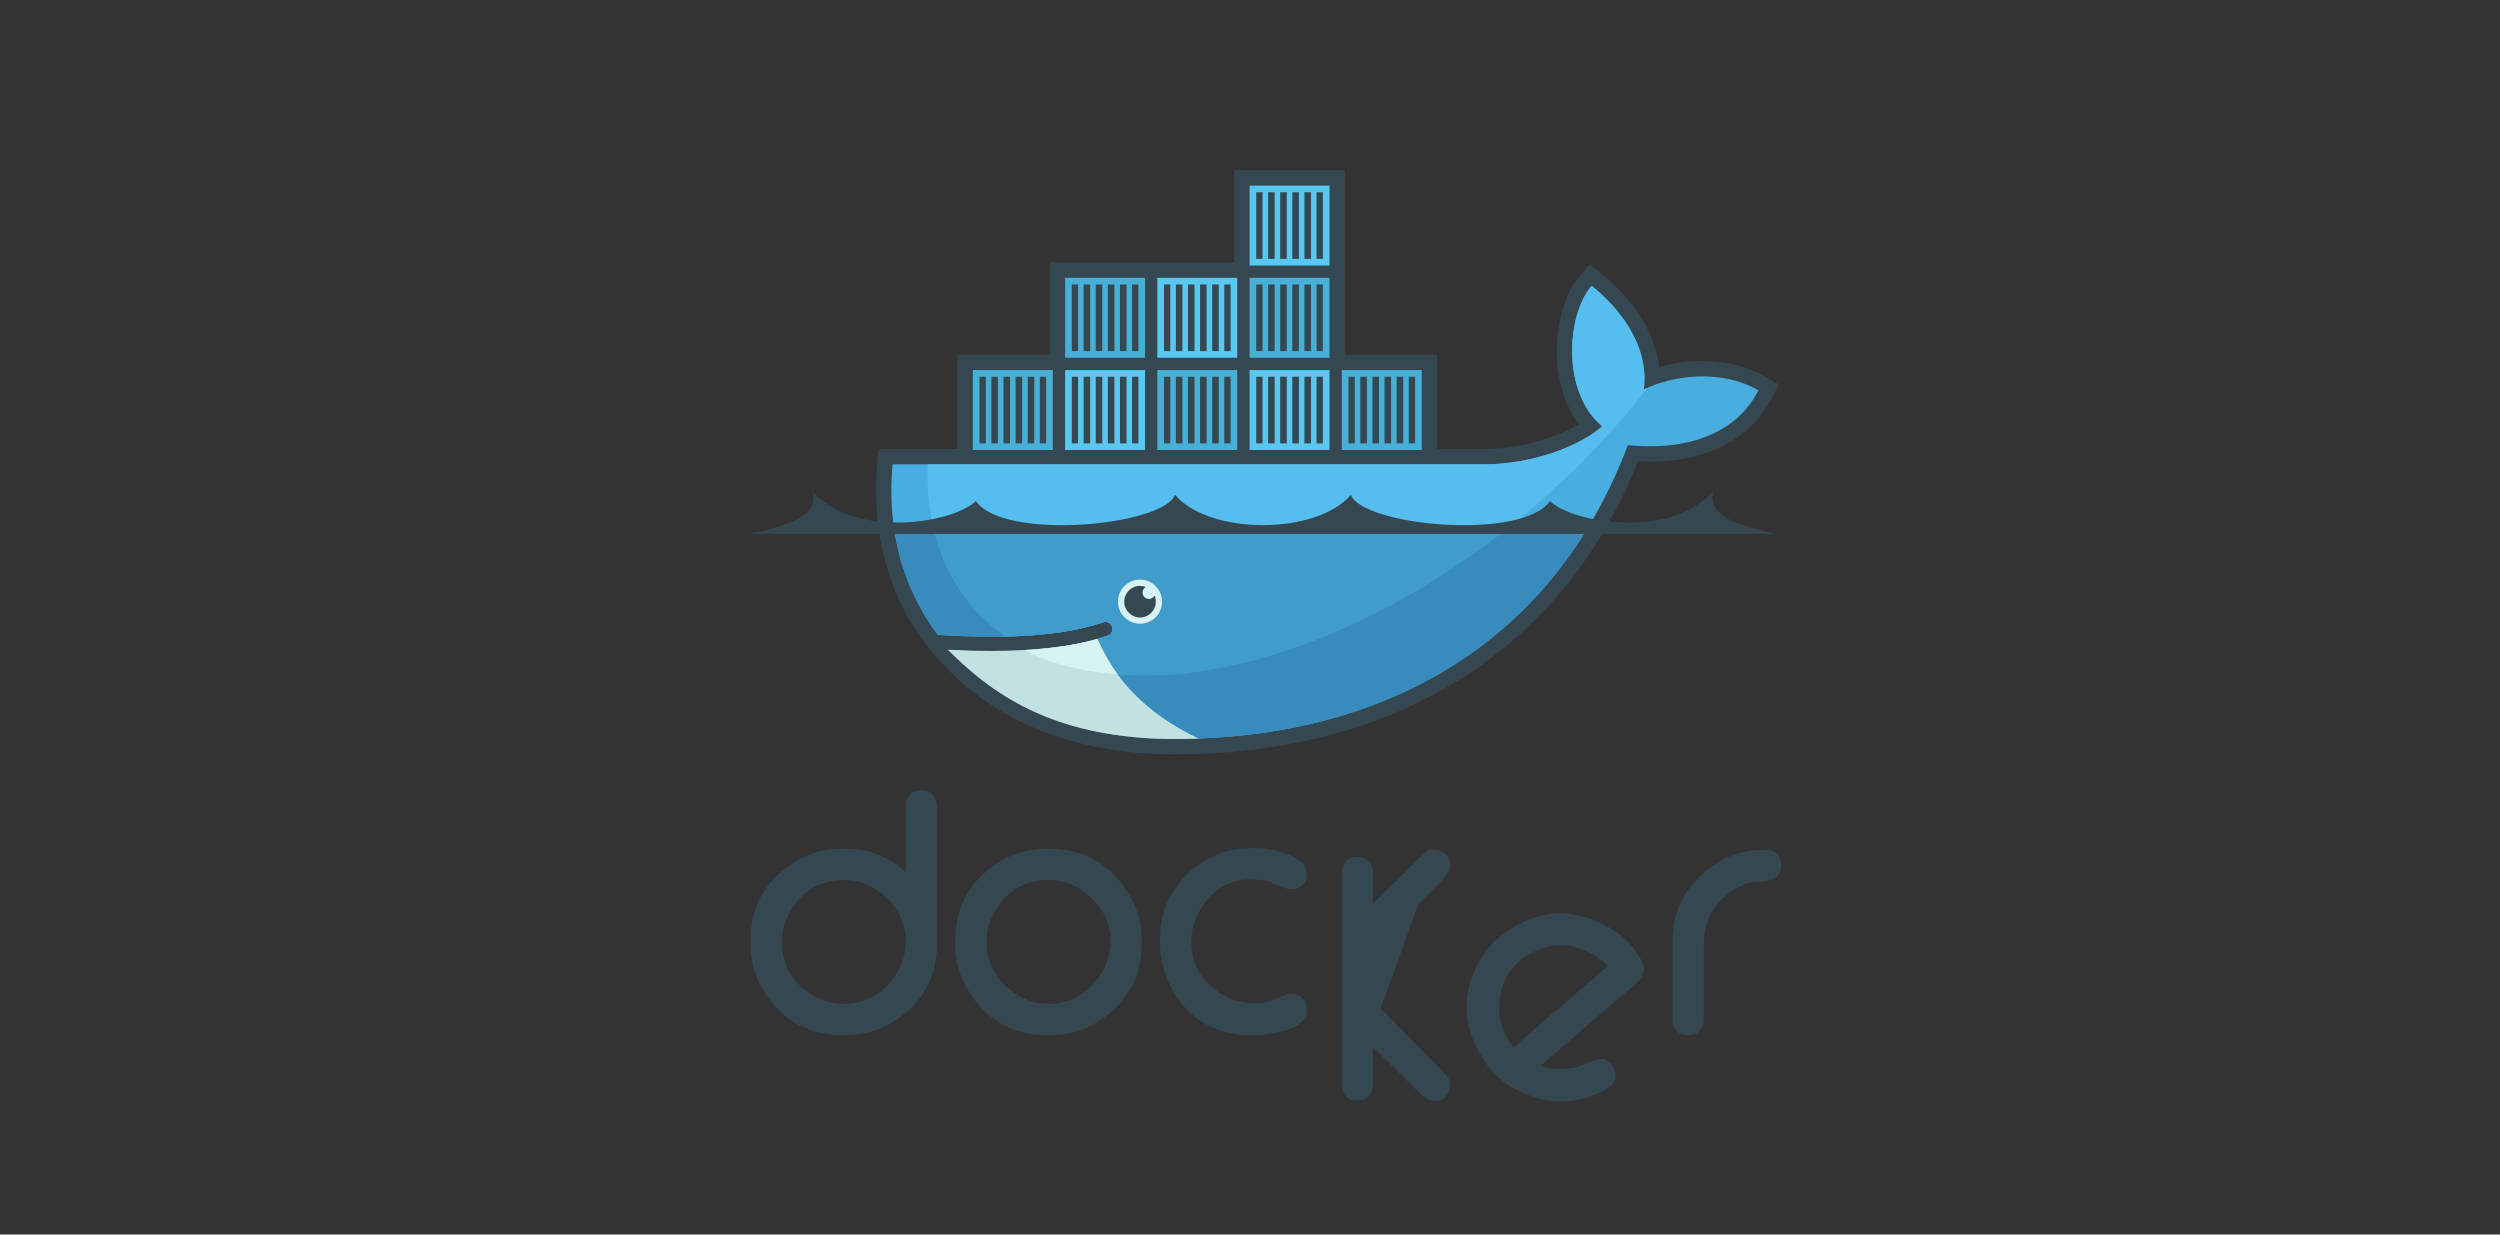 <svg xmlns="http://www.w3.org/2000/svg" height="80" width="162" version="1.1" xmlns:cc="http://creativecommons.org/ns#" xmlns:dc="http://purl.org/dc/elements/1.1/">
 <rect width="100%" height="100%" fill="#333333" stroke="none"/>
 <g transform="translate(0,-972.362)">
  <g transform="matrix(0.014,0,0,-0.014,36.275,1052.271)">
   <path opacity="0" d="m0,0,6500,0,0,5800h-6500v-5800z"/>
   <path fill-rule="evenodd" fill="#354750" d="m1601,1671.4,0,305.52c0,40.12,25.1,72.39,66.65,72.39h11.52c41.54,0,66.52-32.29,66.52-72.39v-643.2c0-156.85-77.5-281.64-212.52-361.15-62.61-36.84-131.79-55.739-204.37-55.739h-28.69c-156.88,0-281.53,77.551-361.16,212.5-36.953,62.65-55.723,131.73-55.723,204.39v28.67c0,156.9,77.539,281.62,212.46,361.27,62.66,36.99,131.74,55.74,204.42,55.74h28.69c106.17,0,196.25-41.15,272.2-108zm-573.1-323.32c0-113.3,54.92-198.48,154.2-252.8,40.14-21.97,83.73-33.77,129.53-33.77,111.21,0,193.69,52.46,250.59,146.7,26.46,43.85,38.78,91.8,38.78,142.8,0,98.22-46.5,174.86-125.64,231.79-47.99,34.51-102.01,51.82-160.92,51.82-121.21,0-208.44-61.23-260.8-170.02-17.67-36.78-25.74-75.84-25.74-116.52zm1219.7,431.32,20.05,0c167.64,0,295.12-81.32,375.92-227.65,32.31-58.54,49.59-122.42,49.59-189.36v-28.67c0-156.84-77.34-281.82-212.58-361.17-62.61-36.719-131.77-55.719-204.33-55.719h-28.65c-156.88,0-281.55,77.551-361.16,212.5-36.95,62.65-55.76,131.73-55.76,204.39v28.67c0,156.92,77.83,281.23,212.42,361.23,62.58,37.19,131.78,55.78,204.5,55.78zm-272.25-431.32c0-109.98,53.98-190.88,146.87-247.76,43.62-26.72,91.65-38.81,142.62-38.81,108.67,0,188.99,55.1,244.9,146.82,26.66,43.73,38.72,91.76,38.72,142.68,0,102.26-49.26,180.39-133.46,237.01-46.15,31.05-97.52,46.6-153.09,46.6-121.21,0-208.44-61.23-260.78-170.02-17.71-36.78-25.78-75.84-25.78-116.52zm1319.3,274.98c-21.84,10.23-62.74,13.63-86.35,14.53-120.88,4.55-208.34-63.52-259.65-170.16-17.71-36.78-25.8-75.72-25.8-116.42,0-123.93,65.06-210.69,175.68-263.58,40.41-19.31,92.58-22.99,136.74-22.99,38.85,0,93.73,23.81,128.2,40.18l5.98,2.83h26.74l2.95-0.6c32.91-6.84,57.75-27.7,57.75-63.11v-14.32c0-88.078-160.99-108.26-222.42-112.54-216.78-15.012-378.91,104.05-440.72,310.83-10.74,35.89-15.57,71.56-15.57,108.98v28.63c0,156.9,77.85,281.17,212.42,361.12,62.58,37.16,131.78,55.82,204.48,55.82h28.67c77.11,0,148.14-21.9,211.81-65.39l5.24-3.62,3.3-5.45c6.87-11.4,12.79-24.57,12.79-38.14v-14.32c0-36.93-27.63-56.79-60.99-63.22l-2.76-0.49h-8.55c-21.6,0-70.67,22.36-89.94,31.43zm469.29-97.97c56.19,56.27,112.6,112.44,169.63,167.79,15.9,15.43,76.08,80.78,99.77,80.78h25.92l2.95-0.6c33-6.86,57.73-27.76,57.73-63.23v-14.31c0-24.2-28.34-52.31-43.97-68.87-33.24-35.23-68.24-69.32-102.26-103.83l-174.6-483c75.26-75.43,150.45-150.94,225.1-226.95,20.65-21.02,41.31-42.07,61.64-63.4,7.19-7.56,17.8-16.97,23.83-27.46,6.47-9.81,10.45-20.88,10.45-32.701v-14.961l-0.84-3.437c-8.13-33-29.08-59.641-65.66-59.641h-11.51c-23.94,0-50.97,27.09-67.38,42.551-33.77,31.859-66.41,65.359-99.53,97.899l-111.08,109.04v-174.28c0-40.14-25.13-72.402-66.64-72.402h-11.4c-41.55,0-66.64,32.262-66.64,72.402v982.07c0,40.16,25.11,72.27,66.64,72.27h11.4c41.51,0,66.64-32.11,66.64-72.27v-449.02zm1803.3,248.57,14.36,0c43.4,0,72.36-29.24,72.36-72.38,0-59.9-57.26-75.23-106.81-75.23-64.98,0-127.01-39.34-171.8-83.46-55.86-55.06-80.31-125.59-80.31-203.11v-350.27c0-40.16-25.06-72.379-66.66-72.379h-11.41c-41.58,0-66.64,32.219-66.64,72.379v370.37c0,142.23,69.24,258.32,184.65,339.75,68.94,48.65,147.87,74.33,232.26,74.33zm-1028.3-999.7c52.65-18.38,112.69-15.76,166.71-6.35,27.62,11.74,98.29,42.56,124.28,38.05l4.06-0.68,3.73-1.84c15.86-7.69,31.02-18.57,39.11-34.71,18.94-37.87,9.84-75.91-27.35-97.398l-12.38-7.152c-137.25-79.219-283.22-68.239-420.02,5.75-65.41,35.35-115.45,87.85-152.36,151.83l-8.64,14.96c-88.1,152.58-76.21,313.09,23.15,458.19,34.31,50.15,79.14,88.9,131.56,119.2l19.83,11.44c129.25,74.61,267.77,69.51,400.52,4.02,71.37-35.21,129.2-87.71,169.05-156.73l7.16-12.43c28.95-50.15-8.55-93.86-47.26-123.73-44.92-34.66-90.28-76.36-133.34-113.53-96-82.87-191.86-165.94-287.81-248.89zm-124.26,87.27c107.38,92.07,214.78,184.2,321.85,276.64,36.59,31.56,76.72,64.31,113.03,97.5-29.14,36.7-77.79,63.16-119.14,78.94-83.44,31.8-165.74,21.12-242.27-23.06-100.19-57.84-142.85-149.96-139.1-264.59,1.47-45.14,13.62-88.64,37.58-127.05,8.44-13.54,17.87-26.25,28.05-38.38"/>
   <path fill-rule="evenodd" fill="#354750" d="m3633.9,4066.1,426.95,0,0-436.45,215.88,0c99.69,0,202.23,17.76,296.64,49.75,46.39,15.73,98.46,37.62,144.22,65.15-60.27,78.69-91.04,178.05-100.1,275.99-12.3,133.21,14.57,306.6,104.73,410.86l44.88,51.91,53.48-42.99c134.65-108.18,247.89-259.34,267.85-431.66,162.13,47.69,352.48,36.41,495.39-46.07l58.63-33.83-30.86-60.23c-120.8-236-373.5-309-620.5-296.1-369.6-920.7-1174.4-1356.6-2150.2-1356.6-504.12,0-966.64,188.45-1230,635.72l-4.32,7.3-38.37,78.07c-89.03,196.88-118.6,412.56-98.54,628.06l6.02,64.55h365.09v436.45h426.94v426.96h853.92v426.95h512.35v-853.91"/>
   <path fill-rule="nonzero" fill="#48addf" d="m5017.1,3904.6c28.63,222.48-137.87,397.24-241.13,480.21-118.99-137.57-137.48-498.12,49.2-649.92-104.18-92.54-323.72-176.42-548.5-176.42h-2736.3c-21.86-234.65,19.34-450.73,113.42-635.69l31.13-56.93c19.71-33.45,41.24-65.73,64.51-96.81h0.01c112.49-7.22,216.21-9.72,311.1-7.62h0.04c186.48,4.13,338.63,26.13,453.95,66.09,17.17,5.97,35.88-3.14,41.82-20.29,5.93-17.15-3.15-35.87-20.3-41.82-15.33-5.31-31.32-10.28-47.83-15-0.02-0.01-0.04-0.01-0.06-0.02-90.8-25.92-188.16-43.37-313.79-51.12,7.45-0.12-7.77-1.12-7.81-1.13-4.27-0.26-9.65-0.87-13.94-1.11-49.44-2.77-102.81-3.35-157.37-3.35-59.67,0-118.44,1.13-184.14,4.46l-1.68-1.11c227.99-256.25,584.47-409.94,1031.3-409.94,945.7,0,1747.8,419.22,2103,1360.4,252.01-25.86,494.2,38.4,604.37,253.46-175.49,101.27-401.15,68.98-531.09,3.67"/>
   <path fill-rule="nonzero" fill="#56beee" d="m5017.1,3904.6c28.63,222.48-137.87,397.24-241.13,480.21-118.99-137.57-137.48-498.12,49.2-649.92-104.18-92.54-323.72-176.42-548.5-176.42h-2574.2c-11.17-359.36,122.19-632.14,358.14-797.05h0.04c186.48,4.13,338.63,26.13,453.95,66.09,17.17,5.97,35.88-3.14,41.82-20.29,5.93-17.15-3.15-35.87-20.3-41.82-15.33-5.31-31.32-10.28-47.83-15-0.02-0.01-0.04-0.01-0.06-0.02-90.8-25.92-196.53-45.61-322.16-53.36-0.03,0-3.04,2.91-3.08,2.9,321.84-165.09,788.52-164.5,1323.6,41.03,599.94,230.47,1158.2,669.57,1547.7,1171.8-5.88-2.65-11.6-5.37-17.13-8.14"/>
   <path fill-rule="nonzero" fill="#388bbd" d="m1545.6,3273.4c17.01-125.69,53.77-243.38,108.3-350.59l31.13-56.93c19.71-33.45,41.24-65.73,64.52-96.81,112.51-7.22,216.24-9.72,311.14-7.62,186.48,4.13,338.63,26.13,453.95,66.09,17.17,5.97,35.88-3.14,41.82-20.29,5.93-17.15-3.15-35.87-20.3-41.82-15.33-5.31-31.32-10.28-47.83-15-0.02-0.01-0.04-0.01-0.06-0.02-90.8-25.92-195.97-44.49-321.6-52.25-4.31-0.26-11.83-0.31-16.18-0.55-49.42-2.78-102.24-4.47-156.81-4.47-59.66,0-120.67,1.14-186.36,4.47,227.98-256.25,586.69-410.5,1033.5-410.5,809.61,0,1514,307.3,1922.8,986.29h-3218.1"/>
   <path fill-rule="nonzero" fill="#409ccb" d="m1727.1,3273.4c48.4-220.69,164.71-393.95,333.55-511.95,186.48,4.13,338.63,26.13,453.95,66.09,17.17,5.97,35.88-3.14,41.82-20.29,5.93-17.15-3.15-35.87-20.3-41.82-15.33-5.31-31.32-10.28-47.83-15-0.02-0.01-0.04-0.01-0.06-0.02-90.8-25.92-198.2-44.49-323.83-52.25,321.82-165.06,787.15-162.69,1322.2,42.82,323.66,124.35,635.16,309.47,914.63,532.42h-2674.1"/>
   <path fill-rule="evenodd" fill="#46b0d7" d="m1911.8,3994.9,370.02,0,0-370.04-370.02,0,0,370.04zm30.82-30.84,29.2,0,0-308.38-29.2,0,0,308.38zm54.9,0,30.37,0,0-308.38-30.37,0,0,308.38zm56.05,0,30.37,0,0-308.38-30.37,0,0,308.38zm56.08,0,30.37,0,0-308.38-30.37,0,0,308.38zm56.07,0,30.37,0,0-308.38-30.37,0,0,308.38zm56.06,0,29.22,0,0-308.38-29.22,0,0,308.38"/>
   <path fill-rule="evenodd" fill="#46b0d7" d="m2338.8,4421.9,370.06,0,0-370.02-370.06,0,0,370.02zm30.86-30.84,29.18,0,0-308.35-29.18,0,0,308.35zm54.9,0,30.35,0,0-308.35-30.35,0,0,308.35zm56.04,0,30.37,0,0-308.35-30.37,0,0,308.35zm56.07,0,30.37,0,0-308.35-30.37,0,0,308.35zm56.08,0,30.37,0,0-308.35-30.37,0,0,308.35zm56.05,0,29.24,0,0-308.35-29.24,0,0,308.35"/>
   <path fill-rule="evenodd" fill="#58c8f1" d="m2338.8,3994.9,370.06,0,0-370.04-370.06,0,0,370.04zm30.86-30.84,29.18,0,0-308.38-29.18,0,0,308.38zm54.9,0,30.35,0,0-308.38-30.35,0,0,308.38zm56.04,0,30.37,0,0-308.38-30.37,0,0,308.38zm56.07,0,30.37,0,0-308.38-30.37,0,0,308.38zm56.08,0,30.37,0,0-308.38-30.37,0,0,308.38zm56.05,0,29.24,0,0-308.38-29.24,0,0,308.38"/>
   <path fill-rule="evenodd" fill="#46b0d7" d="m2765.7,3994.9,370.04,0,0-370.04-370.04,0,0,370.04zm30.84-30.84,29.18,0,0-308.38-29.18,0,0,308.38zm54.89,0,30.37,0,0-308.38-30.37,0,0,308.38zm56.07,0,30.37,0,0-308.38-30.37,0,0,308.38zm56.07,0,30.37,0,0-308.38-30.37,0,0,308.38zm56.06,0,30.39,0,0-308.38-30.39,0,0,308.38zm56.07,0,29.2,0,0-308.38-29.2,0,0,308.38"/>
   <path fill-rule="evenodd" fill="#58c8f1" d="m2765.7,4421.9,370.04,0,0-370.02-370.04,0,0,370.02zm30.84-30.84,29.18,0,0-308.35-29.18,0,0,308.35zm54.89,0,30.37,0,0-308.35-30.37,0,0,308.35zm56.07,0,30.37,0,0-308.35-30.37,0,0,308.35zm56.07,0,30.37,0,0-308.35-30.37,0,0,308.35zm56.06,0,30.39,0,0-308.35-30.39,0,0,308.35zm56.07,0,29.2,0,0-308.35-29.2,0,0,308.35"/>
   <path fill-rule="evenodd" fill="#58c8f1" d="m3192.7,3994.9,370.03,0,0-370.04-370.03,0,0,370.04zm30.84-30.84,29.19,0,0-308.38-29.19,0,0,308.38zm54.9,0,30.37,0,0-308.38-30.37,0,0,308.38zm56.05,0,30.37,0,0-308.38-30.37,0,0,308.38zm56.08,0,30.37,0,0-308.38-30.37,0,0,308.38zm56.07,0,30.37,0,0-308.38-30.37,0,0,308.38zm56.06,0,29.21,0,0-308.38-29.21,0,0,308.38"/>
   <path fill-rule="evenodd" fill="#46b0d7" d="m3192.7,4421.9,370.03,0,0-370.02-370.03,0,0,370.02zm30.84-30.84,29.19,0,0-308.35-29.19,0,0,308.35zm54.9,0,30.37,0,0-308.35-30.37,0,0,308.35zm56.05,0,30.37,0,0-308.35-30.37,0,0,308.35zm56.08,0,30.37,0,0-308.35-30.37,0,0,308.35zm56.07,0,30.37,0,0-308.35-30.37,0,0,308.35zm56.06,0,29.21,0,0-308.35-29.21,0,0,308.35"/>
   <path fill-rule="evenodd" fill="#58c8f1" d="m3192.7,4848.8,370.03,0,0-370.04-370.03,0,0,370.04zm30.84-30.82,29.19,0,0-308.38-29.19,0,0,308.38zm54.9,0,30.37,0,0-308.38-30.37,0,0,308.38zm56.05,0,30.37,0,0-308.38-30.37,0,0,308.38zm56.08,0,30.37,0,0-308.38-30.37,0,0,308.38zm56.07,0,30.37,0,0-308.38-30.37,0,0,308.38zm56.06,0,29.21,0,0-308.38-29.21,0,0,308.38"/>
   <path fill-rule="evenodd" fill="#46b0d7" d="m3619.6,3994.9,370.04,0,0-370.04-370.04,0,0,370.04zm30.82-30.84,29.22,0,0-308.38-29.22,0,0,308.38zm54.9,0,30.37,0,0-308.38-30.37,0,0,308.38zm56.08,0,30.37,0,0-308.38-30.37,0,0,308.38zm56.05,0,30.37,0,0-308.38-30.37,0,0,308.38zm56.09,0,30.36,0,0-308.38-30.36,0,0,308.38zm56.06,0,29.2,0,0-308.38-29.2,0,0,308.38"/>
   <path fill-rule="evenodd" fill="#d7f2f2" d="m2685.6,3025c56.37,0,102.07-45.72,102.07-102.09s-45.7-102.07-102.07-102.07c-56.38,0-102.09,45.7-102.09,102.07s45.71,102.09,102.09,102.09"/>
   <path fill-rule="evenodd" fill="#354750" d="m2685.6,2996c9.34,0,18.25-1.76,26.47-4.95-8.91-5.15-14.94-14.8-14.94-25.84,0-16.48,13.36-29.82,29.84-29.82,11.29,0,21.1,6.27,26.17,15.53,3.58-8.63,5.57-18.11,5.57-28.05,0-40.37-32.73-73.1-73.11-73.1-40.37,0-73.12,32.73-73.12,73.1,0,40.39,32.75,73.13,73.12,73.13"/>
   <path fill-rule="evenodd" fill="#354750" d="m880,3236.5,4748.8,0c-103.4,26.23-327.15,61.66-290.25,197.17-188.01-217.56-641.43-152.63-755.86-45.35-127.43-184.82-869.26-114.57-921,29.41-159.75-187.48-654.77-187.48-814.53,0-51.76-143.98-793.58-214.23-921.02-29.41-114.43-107.28-567.81-172.21-755.84,45.35,36.8-135.6-186.98-171.1-290.4-197.3"/>
   <path fill-rule="nonzero" fill="#c2e1e1" d="m2957,2289.3c-252.81,119.97-391.58,283.05-468.79,461.09-93.9-26.81-206.79-43.94-337.95-51.3-49.41-2.77-101.38-4.19-155.93-4.19-62.88,0-129.14,1.86-198.7,5.55,231.84-231.7,517.06-410.1,1045.2-413.36,38.99,0,77.7,0.76,116.21,2.21"/>
   <path fill-rule="nonzero" fill="#d7f2f2" d="m2582.1,2586.1c-34.98,47.48-68.91,107.15-93.85,164.3-93.92-26.82-206.83-43.96-338.01-51.32,90.1-48.91,218.97-94.23,431.86-112.98"/>
  </g>
 </g>
</svg>

